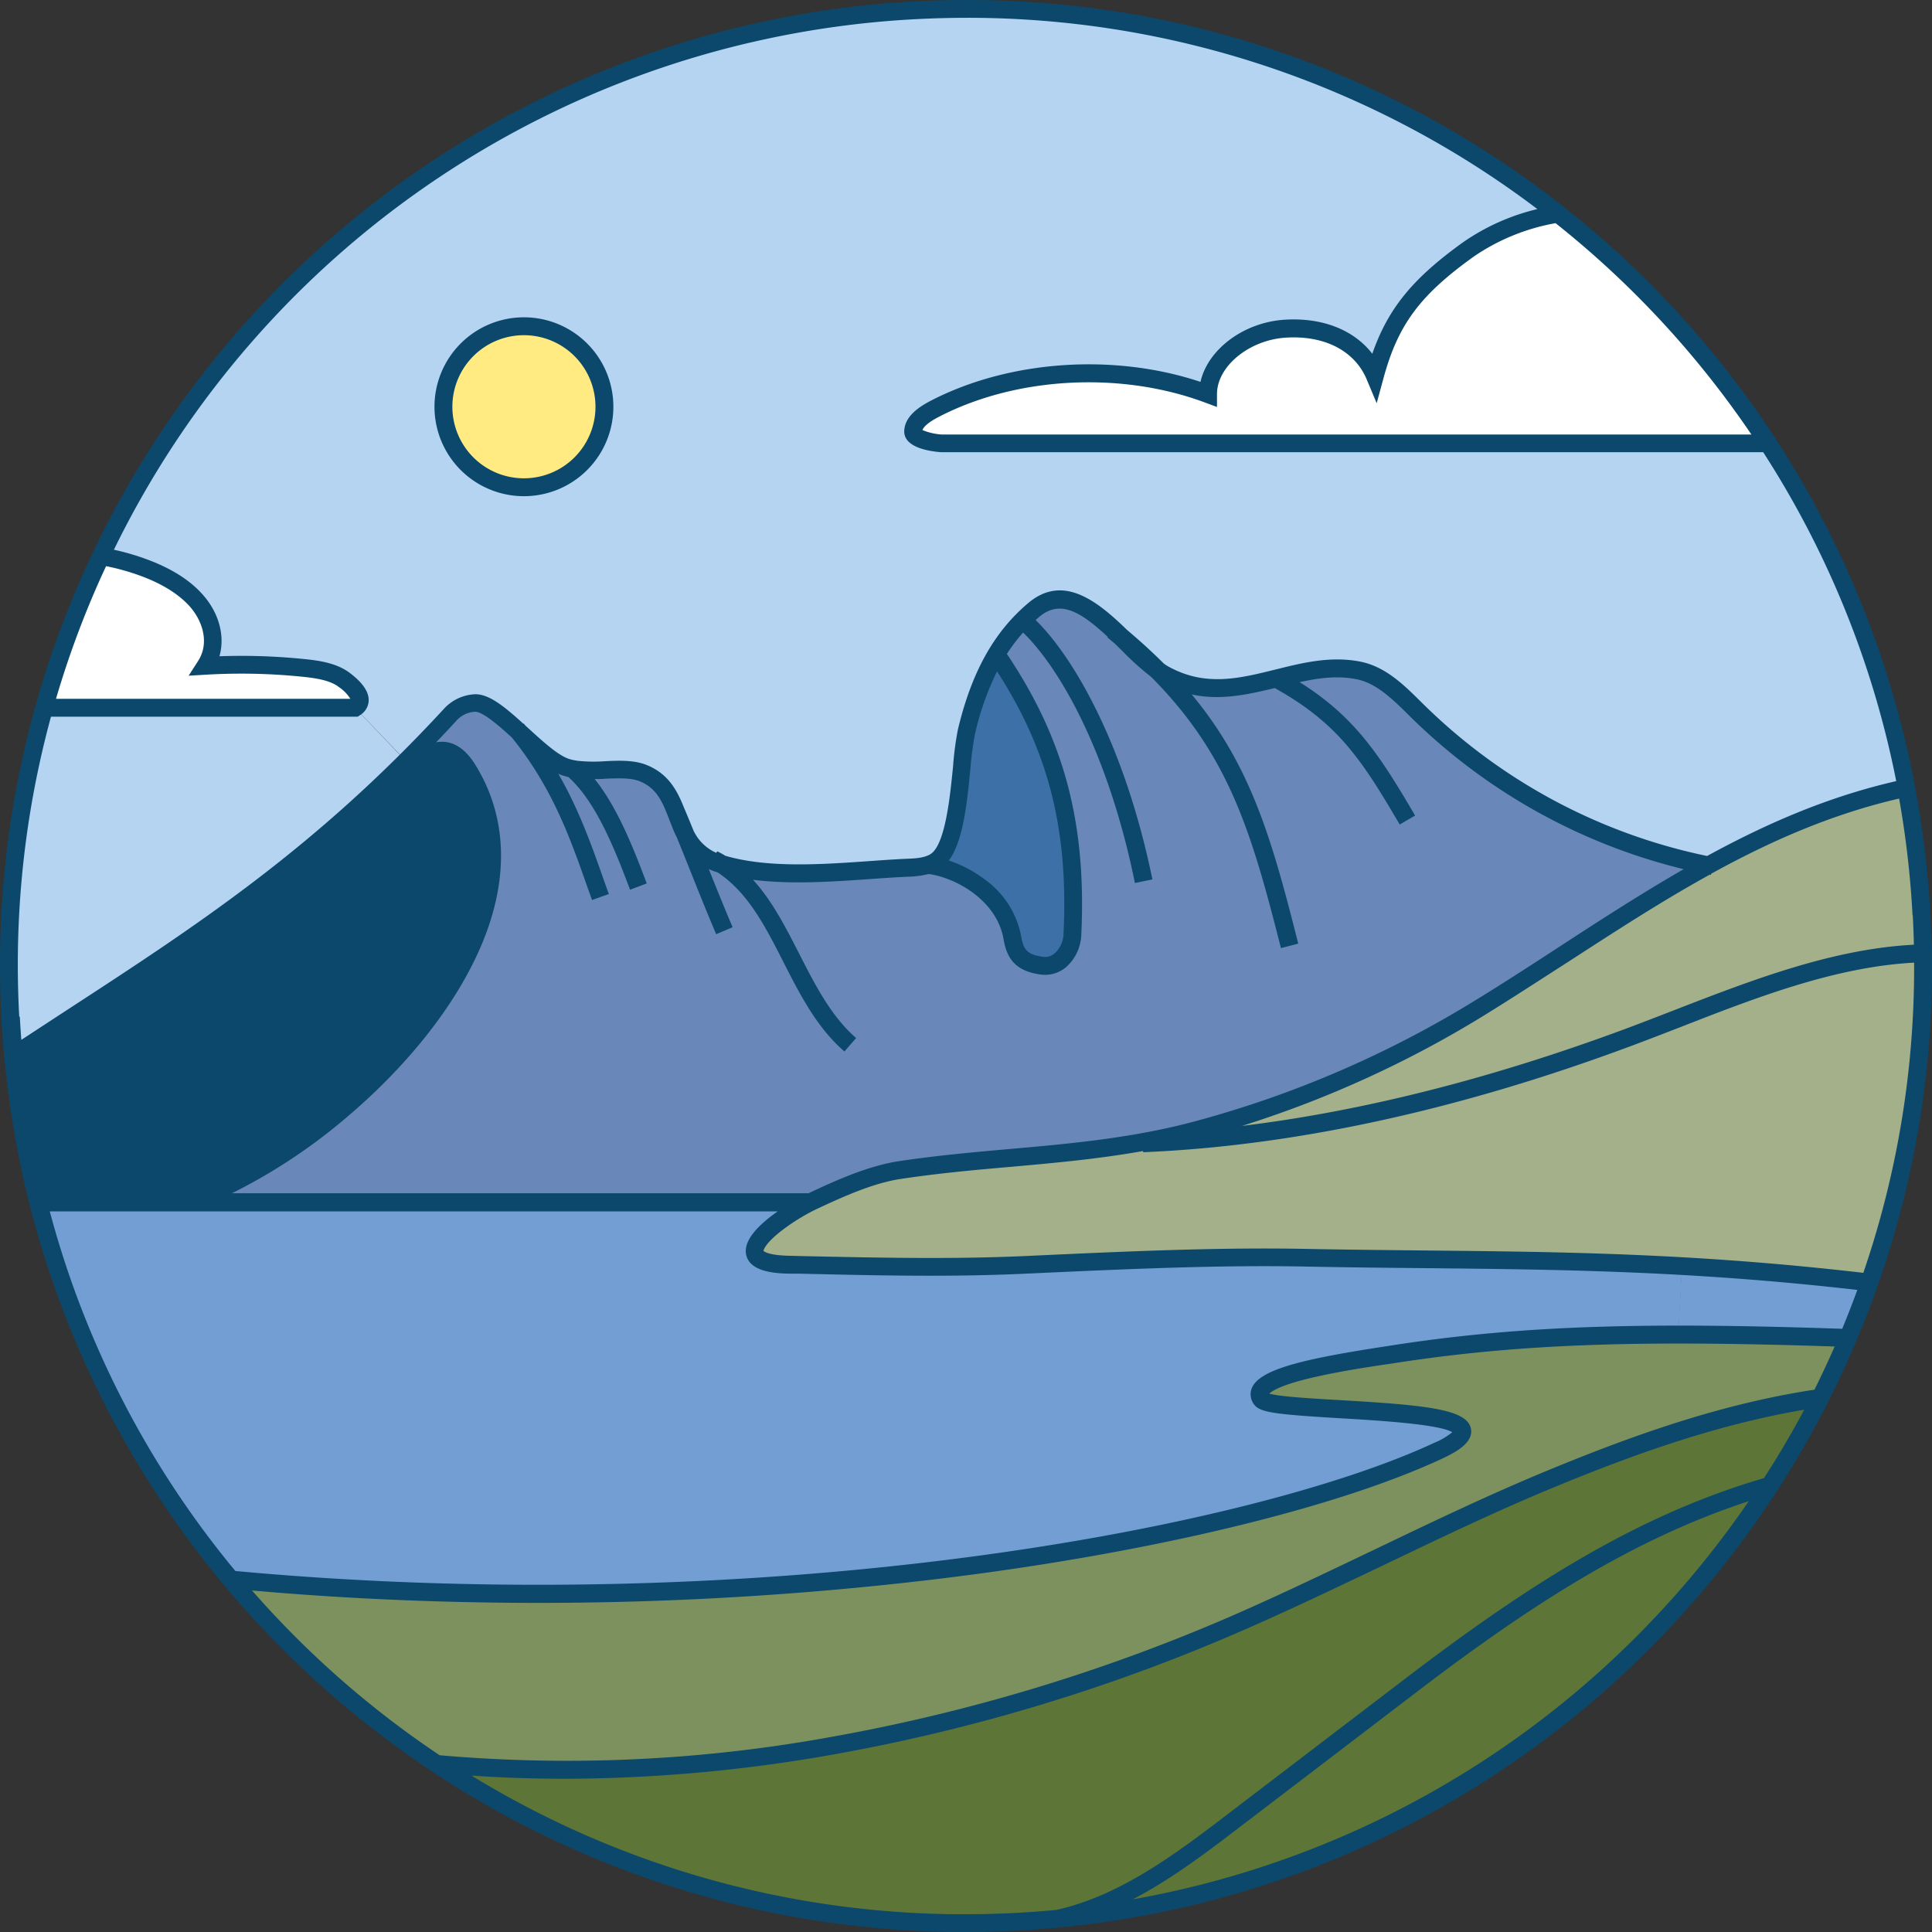 <svg id="Layer_1" data-name="Layer 1" xmlns="http://www.w3.org/2000/svg" viewBox="0 0 432 432"><rect x="0" y="0" width="432" height="432" fill="#333333" stroke="none"/><defs><style>.cradle-cls-1{fill:none}.cradle-cls-2{clip-path:url(#cradle-clip-path)}.cradle-cls-3{fill:#fff}.cradle-cls-4{fill:#ffeb82}.cradle-cls-5{fill:#a3b08a}.cradle-cls-6{fill:#739ed4}.cradle-cls-7{fill:#7d915e}.cradle-cls-8{fill:#b5d4f2}.cradle-cls-9{fill:#5e7538}.cradle-cls-10{fill:#6987b8}.cradle-cls-11{fill:#3d70a6}.cradle-cls-12{fill:#0b486b}</style><clipPath id="cradle-clip-path" transform="translate(-1)"><path class="cradle-cls-1" d="M1 0h432v432H1z"/></clipPath></defs><title>cradle</title><g class="cradle-cls-2"><path class="cradle-cls-3" d="M78 152.07c2.39 1.83 4.91 4.5 2.38 6.19h-69.5a211.59 211.59 0 0 1 12.69-33.88 51.69 51.69 0 0 1 5.15 1.13c6.09 1.67 12 4.31 15.9 8.51s5.31 10.2 2.31 14.87a135.83 135.83 0 0 1 22 .48c3.24.34 6.67.87 9.06 2.71m318.28-53l-.12.08H211.53s-6.43-.48-6.34-2.7 2.55-3.86 4.92-5.08c17.79-9.18 41.8-10.45 61-3.24 0-7.28 8-14 17.25-14.62s17 3.21 20.06 10.54c3.47-12.76 9-19.71 21-28.33a49.2 49.2 0 0 1 19.9-7.92 215 215 0 0 1 47 51.28" transform="translate(-1)"/><path class="cradle-cls-4" d="M118.16 73a18 18 0 1 1-18 18 18 18 0 0 1 18-18" transform="translate(-1)"/><path class="cradle-cls-5" d="M431 213.16a212.88 212.88 0 0 1-12 73.62 677.009 677.009 0 0 0-41.89-3.65c-29.3-1.66-54.8-1.3-84-1.87-20.73-.4-42.29.66-63 1.59-17.61.79-35.18.31-52.81-.1-16.4-.38-2.05-10.45 4.44-13.76l.72-.35c6-2.84 13.13-6 19.75-7.05 18.25-2.75 36.23-3 54.27-6.25l.05.27c36.91-1.56 73.57-10.65 108.19-23.52 21.56-8 43.76-18.3 66.24-18.91" transform="translate(-1)"/><path class="cradle-cls-5" d="M383 193.5c13.85-7.61 28.29-13.89 44.29-17.31a215.69 215.69 0 0 1 3.41 28.39q.23 4.31.29 8.59c-22.48.61-44.67 10.9-66.24 18.91-34.62 12.87-71.28 22-108.19 23.52l-.05-.27c4-.73 8.08-1.61 12.12-2.69a239.58 239.58 0 0 0 63.26-27.29C349.3 214.6 365.7 203 383 193.5" transform="translate(-1)"/><path class="cradle-cls-6" d="M419 286.78q-2.21 6.28-4.78 12.38c-14.22-.49-26.67-.76-38-.76l.85-15.27c13 .74 26.75 1.86 41.89 3.65" transform="translate(-1)"/><path class="cradle-cls-7" d="M414.23 299.16q-2.9 6.84-6.25 13.45c-20.85 3-41 10.13-59.75 17.86-24.34 10-47 22.3-71.13 32.69-54.2 23.37-117 37-178.39 31.21a215.65 215.65 0 0 1-46-41.22c120.44 11.3 228.57-9.51 269.91-28.78 23.37-10.89-36.91-7.94-39.54-11.45-4-5.32 20-8.66 29.94-10.19 19.89-3.07 38.9-4.32 63.26-4.32 11.3 0 23.74.27 38 .76" transform="translate(-1)"/><path class="cradle-cls-8" d="M136.14 91a18 18 0 1 0-18 18 18 18 0 0 0 18-18m150.19 60.74c-8.14 2-16.3 4-25.15-1a15.25 15.25 0 0 1-1.34-.85q-3.73-3.75-8.24-7.54c-6.11-5.94-12.83-11.54-19.43-6A39.68 39.68 0 0 0 223.3 147a61.47 61.47 0 0 0-6.3 16.7c-1.49 6.28-1.17 25.59-7.09 29.06a6.25 6.25 0 0 1-.71.36 15.18 15.18 0 0 1-5.45.93c-12.74.57-29 2.93-41.49-.81l-.55-.17a12.08 12.08 0 0 1-7.57-6.53c-.77-1.9-1.54-3.77-2.32-5.59l-.14-.34c-1.33-3.2-3-6.15-7-7.72-4.18-1.67-10.54 0-15.69-.92a11 11 0 0 1-1.63-.41c-3-1-6.82-4.6-10.5-7.94S109.5 157 107 157.2a8.12 8.12 0 0 0-5.25 2.47q-5.06 5.49-10 10.44l-11.37-11.85c2.54-1.69 0-4.36-2.37-6.19s-5.82-2.37-9.06-2.71a135.84 135.84 0 0 0-22-.48c3-4.67 1.57-10.66-2.31-14.87s-9.81-6.84-15.9-8.51a51.75 51.75 0 0 0-5.15-1.13A214.05 214.05 0 0 1 349.32 47.8a49.2 49.2 0 0 0-19.9 7.93c-12 8.62-17.52 15.57-21 28.33-3.08-7.33-10.76-11.13-20.06-10.54s-17.25 7.34-17.25 14.62c-19.21-7.21-43.23-5.94-61 3.24-2.36 1.22-4.84 2.87-4.92 5.08s6.34 2.69 6.34 2.69h184.62l.12-.08a212.6 212.6 0 0 1 31 77.12c-16 3.42-30.43 9.7-44.29 17.31a129.66 129.66 0 0 1-64.09-33.56c-4.08-3.91-8.3-8.87-14.15-10-6.31-1.25-12.37.3-18.44 1.82" transform="translate(-1)"/><path class="cradle-cls-9" d="M408 312.61a213.71 213.71 0 0 1-11.27 19.6c-30.35 8.77-55.83 26-79.91 44.41l-41.93 32c-11.06 8.38-23.36 17.27-37.45 20.38q-4.48.43-9 .67a213.07 213.07 0 0 1-129.7-35.33c61.35 5.78 124.19-7.83 178.39-31.21 24.08-10.39 46.79-22.67 71.13-32.69 18.8-7.73 38.9-14.82 59.75-17.86" transform="translate(-1)"/><path class="cradle-cls-6" d="M42.74 268.82h138.94l.09.17c-6.49 3.31-20.83 13.38-4.44 13.76 17.63.42 35.2.89 52.81.1 20.71-.93 42.27-2 63-1.59 29.18.57 54.68.21 84 1.87l-.85 15.27c-24.36 0-43.37 1.26-63.26 4.32-9.91 1.53-33.92 4.86-29.94 10.18 2.63 3.51 62.91.56 39.54 11.45-41.35 19.27-149.47 40.08-269.91 28.78a212.93 212.93 0 0 1-43.14-84.31h33.16z" transform="translate(-1)"/><path class="cradle-cls-9" d="M396.72 332.21A213.69 213.69 0 0 1 237.44 429c14.09-3.13 26.39-12 37.44-20.42l41.93-32c24.07-18.37 49.55-35.64 79.91-44.41" transform="translate(-1)"/><path class="cradle-cls-10" d="M162.31 193.24c12.48 3.75 28.74 1.38 41.49.81a15.17 15.17 0 0 0 5.45-.93l-.06.38c6.69 1 16.58 6.59 18.2 16.24.68 4 2.39 5.57 6.41 6.18s6.81-3 7-7.06c1.11-23.55-3.3-42.28-16.5-61.81h-1a39.65 39.65 0 0 1 8.86-10.68c6.6-5.54 13.31.05 19.42 6a82.81 82.81 0 0 0 8.24 7.54 14.9 14.9 0 0 0 1.34.85c8.85 5 17 3 25.15 1 6.07-1.51 12.13-3.07 18.44-1.82 5.84 1.16 10.06 6.12 14.14 10A129.65 129.65 0 0 0 383 193.5c-17.31 9.51-33.71 21.1-51.12 31.83a239.58 239.58 0 0 1-63.26 27.29c-4 1.09-8.08 2-12.12 2.69-18 3.25-36 3.5-54.27 6.25-6.62 1-13.77 4.21-19.75 7.05l-.72.35-.09-.17H42.74c32.78-10.63 85.51-60.39 62.83-96.79-5.87-9.42-11.87-.53-20.18 4.19q3.14-3 6.31-6.11 5-5 10-10.44a8.12 8.12 0 0 1 5.3-2.44c2.52-.2 6.15 3 9.92 6.38s7.47 6.94 10.5 7.94a10.85 10.85 0 0 0 1.63.41c5.15 1 11.51-.75 15.69.92 4 1.58 5.66 4.52 7 7.72l.14.34c.76 1.86 1.41 3.79 2.32 5.59a12.08 12.08 0 0 0 7.57 6.53l.55.16" transform="translate(-1)"/><path class="cradle-cls-11" d="M224.3 147c13.2 19.53 17.61 38.26 16.5 61.81-.19 4.07-3 7.67-7 7.06s-5.73-2.16-6.41-6.17c-1.62-9.65-11.51-15.23-18.2-16.24l.06-.38a6.24 6.24 0 0 0 .71-.36c5.93-3.48 5.6-22.79 7.09-29.06A61.53 61.53 0 0 1 223.3 147h1z" transform="translate(-1)"/><path class="cradle-cls-12" d="M105.57 172c22.67 36.4-30.05 86.16-62.83 96.79H9.58A214.07 214.07 0 0 1 3.94 236c28.3-18.75 54.16-34 81.46-59.78 8.31-4.73 14.31-13.61 20.18-4.19" transform="translate(-1)"/><path class="cradle-cls-8" d="M80.38 158.26l11.32 11.85q-3.17 3.15-6.31 6.11C58.1 202 32.24 217.25 3.94 236q-.4-4.26-.63-8.58a213.61 213.61 0 0 1 7.58-69.16h69.5z" transform="translate(-1)"/><path class="cradle-cls-12" d="M417.65 284.61c-38-4.4-67.3-4.69-98.18-5-8.48-.09-17.25-.17-26.29-.35-19.48-.38-39.67.53-59.18 1.42l-3.94.18c-16.64.75-33.58.35-50 0l-2.71-.07c-4.79-.11-5.61-1.08-5.63-1.08 0-.33.62-1.85 3.92-4.43a45.45 45.45 0 0 1 7.68-4.8c6.37-3 13.11-6 19.19-6.88 8.2-1.24 16.49-2 24.51-2.69 9.7-.87 19.63-1.76 29.59-3.54v.27c33.81-1.42 70.42-9.37 108.8-23.64 3.73-1.38 7.53-2.86 11.22-4.29 17.17-6.71 34.75-13.52 52.37-14.46a210.14 210.14 0 0 1-11.36 69.37m-4.73 12.5c-42.51-1.43-70.57-.93-100.21 3.64l-1.62.25c-18.22 2.78-28.42 5.09-30.17 9.37a3.71 3.71 0 0 0 .56 3.73c1.32 1.76 5 2.15 18.89 3 7.94.46 22.38 1.29 25.36 3.14a15.26 15.26 0 0 1-4 2.36c-41.38 19.28-149.39 39.63-268.09 28.67a211.33 211.33 0 0 1-41.5-80.41H174.9c-3.85 2.68-7.78 6.32-7.06 9.68.77 3.62 5.76 4.16 9.44 4.24l2.72.01c16.45.39 33.46.79 50.24 0l3.94-.18c19.46-.88 39.57-1.79 58.93-1.41 9.06.18 17.84.27 26.33.35 30.52.31 59.47.6 96.86 4.87q-1.59 4.37-3.36 8.65m-6.24 13.66c-21.54 3.26-41.7 10.67-59.23 17.89-13.3 5.47-26.3 11.71-38.88 17.74-10.49 5-21.34 10.24-32.28 15a402.86 402.86 0 0 1-90 27.11 329.17 329.17 0 0 1-87 4 212.91 212.91 0 0 1-41.95-36.84c22.68 2 44.25 2.77 64.23 2.77a748.7 748.7 0 0 0 87.41-5.15c47.26-5.59 90-15.72 114.44-27.09 3.52-1.64 7-3.71 6.47-6.69-.83-4.32-9.57-5.27-29.32-6.41-6.1-.35-13.57-.78-15.77-1.46.6-.56 2.72-2 9.94-3.64 5.68-1.32 12.17-2.31 16.92-3l1.63-.25c29-4.47 56.53-5 97.92-3.64q-2.16 4.93-4.55 9.73m-11.22 19.69c-28.38 8.28-52.89 24-79.87 44.56l-41.92 32c-11.67 8.91-23.32 17.08-36.46 20q-4.43.42-8.9.66c-3.82.2-7.69.31-11.5.31a210.8 210.8 0 0 1-110.37-31q10.33.7 20.88.71a346.86 346.86 0 0 0 59.68-5.37A406.77 406.77 0 0 0 277.89 365c11-4.75 21.9-10 32.43-15 12.52-6 25.47-12.22 38.67-17.65 16.52-6.8 35.37-13.73 55.43-17.13q-4.15 7.83-9 15.29M374.7 357.7a211.33 211.33 0 0 1-120.41 67c7.67-4 14.88-9.26 21.81-14.55l41.92-32c25.14-19.18 48.06-34 74-42.48a214.09 214.09 0 0 1-17.28 22M6 237c4.35-2.87 8.64-5.68 12.84-8.42 22.93-14.94 44.83-29.22 67.71-50.77a60.62 60.62 0 0 0 5.69-3.88c3.07-2.28 6-4.43 8.08-4 1.16.22 2.34 1.29 3.51 3.16 6.43 10.32 6.91 22.39 1.44 35.86-10.4 25.6-40.7 50.59-62.87 57.88H11.15A212.46 212.46 0 0 1 6 237m-.7-9.69a211.1 211.1 0 0 1 7.1-67.06H81l.5-.34a4 4 0 0 0 1.94-3.24c.06-1.94-1.31-4-4.21-6.19s-6.7-2.76-10.07-3.1a138 138 0 0 0-19.09-.64c1.3-4.59-.12-9.89-4-14.07-3.66-4-9.33-7-16.84-9.08q-1.37-.37-2.76-.67A211.74 211.74 0 0 1 205.69 4.29c3.82-.2 7.69-.31 11.5-.31a210.9 210.9 0 0 1 127.57 42.77 49 49 0 0 0-16.51 7.35c-11.24 8.05-16.84 14.77-20.4 25-4.15-5.36-11.17-8.14-19.61-7.61-9.23.59-17.18 6.68-18.81 13.9-19.32-6.45-42.68-4.88-60.24 4.18-2.51 1.3-5.87 3.41-6 6.78-.14 3.73 5.68 4.57 8.18 4.76h183.88A210.9 210.9 0 0 1 425 174.66c-15.23 3.48-29 9.48-42.29 16.74a127.1 127.1 0 0 1-62.37-32.9c-.59-.56-1.18-1.15-1.78-1.74-3.64-3.61-7.78-7.7-13.36-8.81-6.48-1.29-12.62.17-18.56 1.65l-.45.11c-8.08 2-15.71 3.92-24-.71a7.27 7.27 0 0 1-1-.67c-2.46-2.45-5.15-4.92-8.12-7.42-6.46-6.27-14.21-12.74-22.11-6.1-7.71 6.48-12.73 15.5-15.79 28.4a70.69 70.69 0 0 0-1.06 8.09c-.65 6.64-1.74 17.74-5.11 19.72-1.44.85-3.46.94-5.23 1-2.69.12-5.49.32-8.45.53-10.64.75-22.65 1.58-32.14-1.2-.59-.37-1.2-.72-1.83-1l-.18.35a10.14 10.14 0 0 1-5.11-5c-.74-1.82-1.48-3.61-2.22-5.35-1.46-3.62-3.42-7.37-8.29-9.31-2.73-1.09-6-1-9.25-.83a35.6 35.6 0 0 1-6.33-.11l-.1-.09v.06a10.83 10.83 0 0 1-1.71-.4c-2.4-.8-5.76-3.85-9-6.81l-.65-.59-.4-.49-.07.06c-4.17-3.78-7.81-6.84-11.08-6.59a10 10 0 0 0-6.56 3.1c-28.74 31.2-55.37 48.56-83.56 66.93q-5.44 3.55-11.07 7.24-.2-2.58-.34-5.18M17.53 144q3.21-8.89 7.19-17.4c1.19.23 2.36.5 3.48.81 6.78 1.86 11.82 4.53 15 7.94 3 3.21 4.76 8.3 2.1 12.44l-2.12 3.3 3.92-.23a134.2 134.2 0 0 1 21.69.48c3 .31 6.11.81 8 2.3a8.63 8.63 0 0 1 2.55 2.62H13.52q1.81-6.16 4-12.24m375.09-46.86h-181a13.68 13.68 0 0 1-4.35-1c.24-.62 1.09-1.64 3.76-3C228.36 84.2 251.67 83 270.42 90l2.7 1v-2.87c0-6.21 7.18-12.11 15.38-12.63 8.65-.55 15.41 2.93 18.09 9.32l2.24 5.34 1.52-5.59c3.26-12 8.17-18.59 20.23-27.23a46.83 46.83 0 0 1 18.25-7.44 212.89 212.89 0 0 1 43.79 47.26M223.93 150.1c11.51 17.78 16 35.47 14.88 58.65a6.13 6.13 0 0 1-2 4.44 3.36 3.36 0 0 1-2.73.74c-3.24-.49-4.22-1.42-4.74-4.54a20.29 20.29 0 0 0-8.09-12.71 28 28 0 0 0-8.09-4.26c3.24-4.37 4.09-13 4.84-20.71a69.37 69.37 0 0 1 1-7.55 63.17 63.17 0 0 1 4.95-14.06m-42.32 116.72H52.85a125.69 125.69 0 0 0 25.68-17c14.25-12.07 25.07-26.05 30.48-39.37 5.9-14.52 5.29-28.17-1.75-39.47-1.81-2.9-3.82-4.53-6.15-5a7.11 7.11 0 0 0-2.59 0c1.56-1.62 3.12-3.28 4.68-5a6.11 6.11 0 0 1 3.94-1.83c1.66-.14 5.31 3 8.3 5.75 9.08 11.18 13.08 22.55 16.94 33.55l1 2.79 3.76-1.33-1-2.77c-2.77-7.9-5.61-16-10.3-24.13.31.14.62.27.93.37s.87.26 1.32.36c6 5.4 10.12 15.39 13.79 25.2l3.73-1.4c-3.19-8.53-6.71-17.2-11.64-23.34.8 0 1.61 0 2.41-.08 2.92-.11 5.68-.22 7.61.55 3.26 1.3 4.68 3.73 5.89 6.65l.21.5c.19.47.37.94.56 1.43.51 1.31 1 2.67 1.69 4 1.06 2.59 2.12 5.23 3.15 7.82 1.85 4.62 3.76 9.4 5.65 13.82l3.67-1.56c-1.77-4.16-3.58-8.65-5.33-13a16.27 16.27 0 0 0 1.67.64l.27.08c6.77 4.43 10.66 12 14.75 20.06 3.68 7.22 7.48 14.68 13.65 20l2.61-3c-5.58-4.84-9.21-11.95-12.71-18.82-3-5.84-6-11.81-10.34-16.57 8.45 1.07 17.72.43 26.14-.16 2.94-.21 5.71-.4 8.35-.52a21.12 21.12 0 0 0 4.78-.61c6.07.82 15.29 5.89 16.76 14.63.81 4.81 3.15 7.07 8.08 7.82a7.94 7.94 0 0 0 1.19.09 7.25 7.25 0 0 0 4.67-1.69 10.16 10.16 0 0 0 3.43-7.34c1.17-24.83-3.81-43.61-16.64-62.72a37.79 37.79 0 0 1 3.63-4.78c8 7.73 19 26.53 25 56l3.91-.8c-6.21-30.19-17.66-49.73-26.11-58 .28-.25.56-.5.85-.74 4.64-3.89 9.26-1.1 15.27 4.5l-.09.11 1.64 1.37 1.6 1.56a63 63 0 0 0 6.58 5.93c17.35 17.47 22.4 34.57 29 60.63l3.87-1c-5.91-23.45-10.62-39.85-23.82-55.72 6.48 1.41 12.6 0 18.57-1.43 14.23 7.94 19.45 16.05 27.94 30.51l3.44-2c-7.88-13.42-13.35-22-25.82-29.83 4.3-.95 8.48-1.5 12.78-.64s7.92 4.36 11.33 7.73c.61.61 1.22 1.21 1.83 1.79a131.27 131.27 0 0 0 59.93 32.94c-9.42 5.42-18.65 11.39-28 17.48-6 3.91-12.29 8-18.57 11.84a236.76 236.76 0 0 1-62.73 27.07c-13.78 3.71-27.84 5-41.42 6.18-8.08.72-16.43 1.47-24.75 2.72-6.59 1-13.65 4.06-20.3 7.22m247-62.18q.18 3.29.25 6.56c-18.26.94-36.22 7.9-53.73 14.69-3.67 1.42-7.46 2.9-11.16 4.27-29.72 11-58.33 18.26-85.37 21.56A240.53 240.53 0 0 0 332.93 227c6.32-3.9 12.59-8 18.65-11.88 10.63-6.89 21-13.63 31.73-19.55l.28.06v-.24c13.25-7.31 27-13.35 42.06-16.83a214.11 214.11 0 0 1 3 26.1m4.23 6.45q-.08-3.33-.25-6.67a218 218 0 0 0-3.09-26.72q-.35-2-.74-3.92a215.75 215.75 0 0 0-74.59-124.68q-2.12-1.74-4.28-3.43A214.9 214.9 0 0 0 217.19 0c-3.88 0-7.82.1-11.71.31A216.25 216.25 0 0 0 22.41 122.18q-.91 1.89-1.79 3.81-3.75 8.17-6.84 16.68-2.44 6.75-4.41 13.6-.57 2-1.11 4a215.08 215.08 0 0 0-6.95 67.27q.2 3.76.53 7.48.2 2.25.44 4.5A216.31 216.31 0 0 0 7 266.82q.48 2 1 4a215.24 215.24 0 0 0 40.05 79.88q1.76 2.2 3.57 4.36A217 217 0 0 0 91 391.53q3.4 2.44 6.89 4.76A214.79 214.79 0 0 0 216.82 432c3.51 0 7.06-.09 10.58-.26l1.13-.05q4.6-.25 9.16-.68a215.25 215.25 0 0 0 140-70.64A217.47 217.47 0 0 0 398 333.89q1.61-2.46 3.15-5 4.36-7.09 8.15-14.5 1.09-2.14 2.14-4.3 2.14-4.42 4.08-8.94.84-2 1.64-3.93c1.06-2.62 2.09-5.26 3.06-7.93l.14-.38q.69-1.92 1.34-3.85a214.13 214.13 0 0 0 11.3-70q0-2-.06-4" transform="translate(-1)"/><path class="cradle-cls-12" d="M118.15 74.95a16 16 0 1 1-16 16 16 16 0 0 1 16-16m0 36a20 20 0 1 0-20-20 20 20 0 0 0 20 20" transform="translate(-1)"/></g></svg>